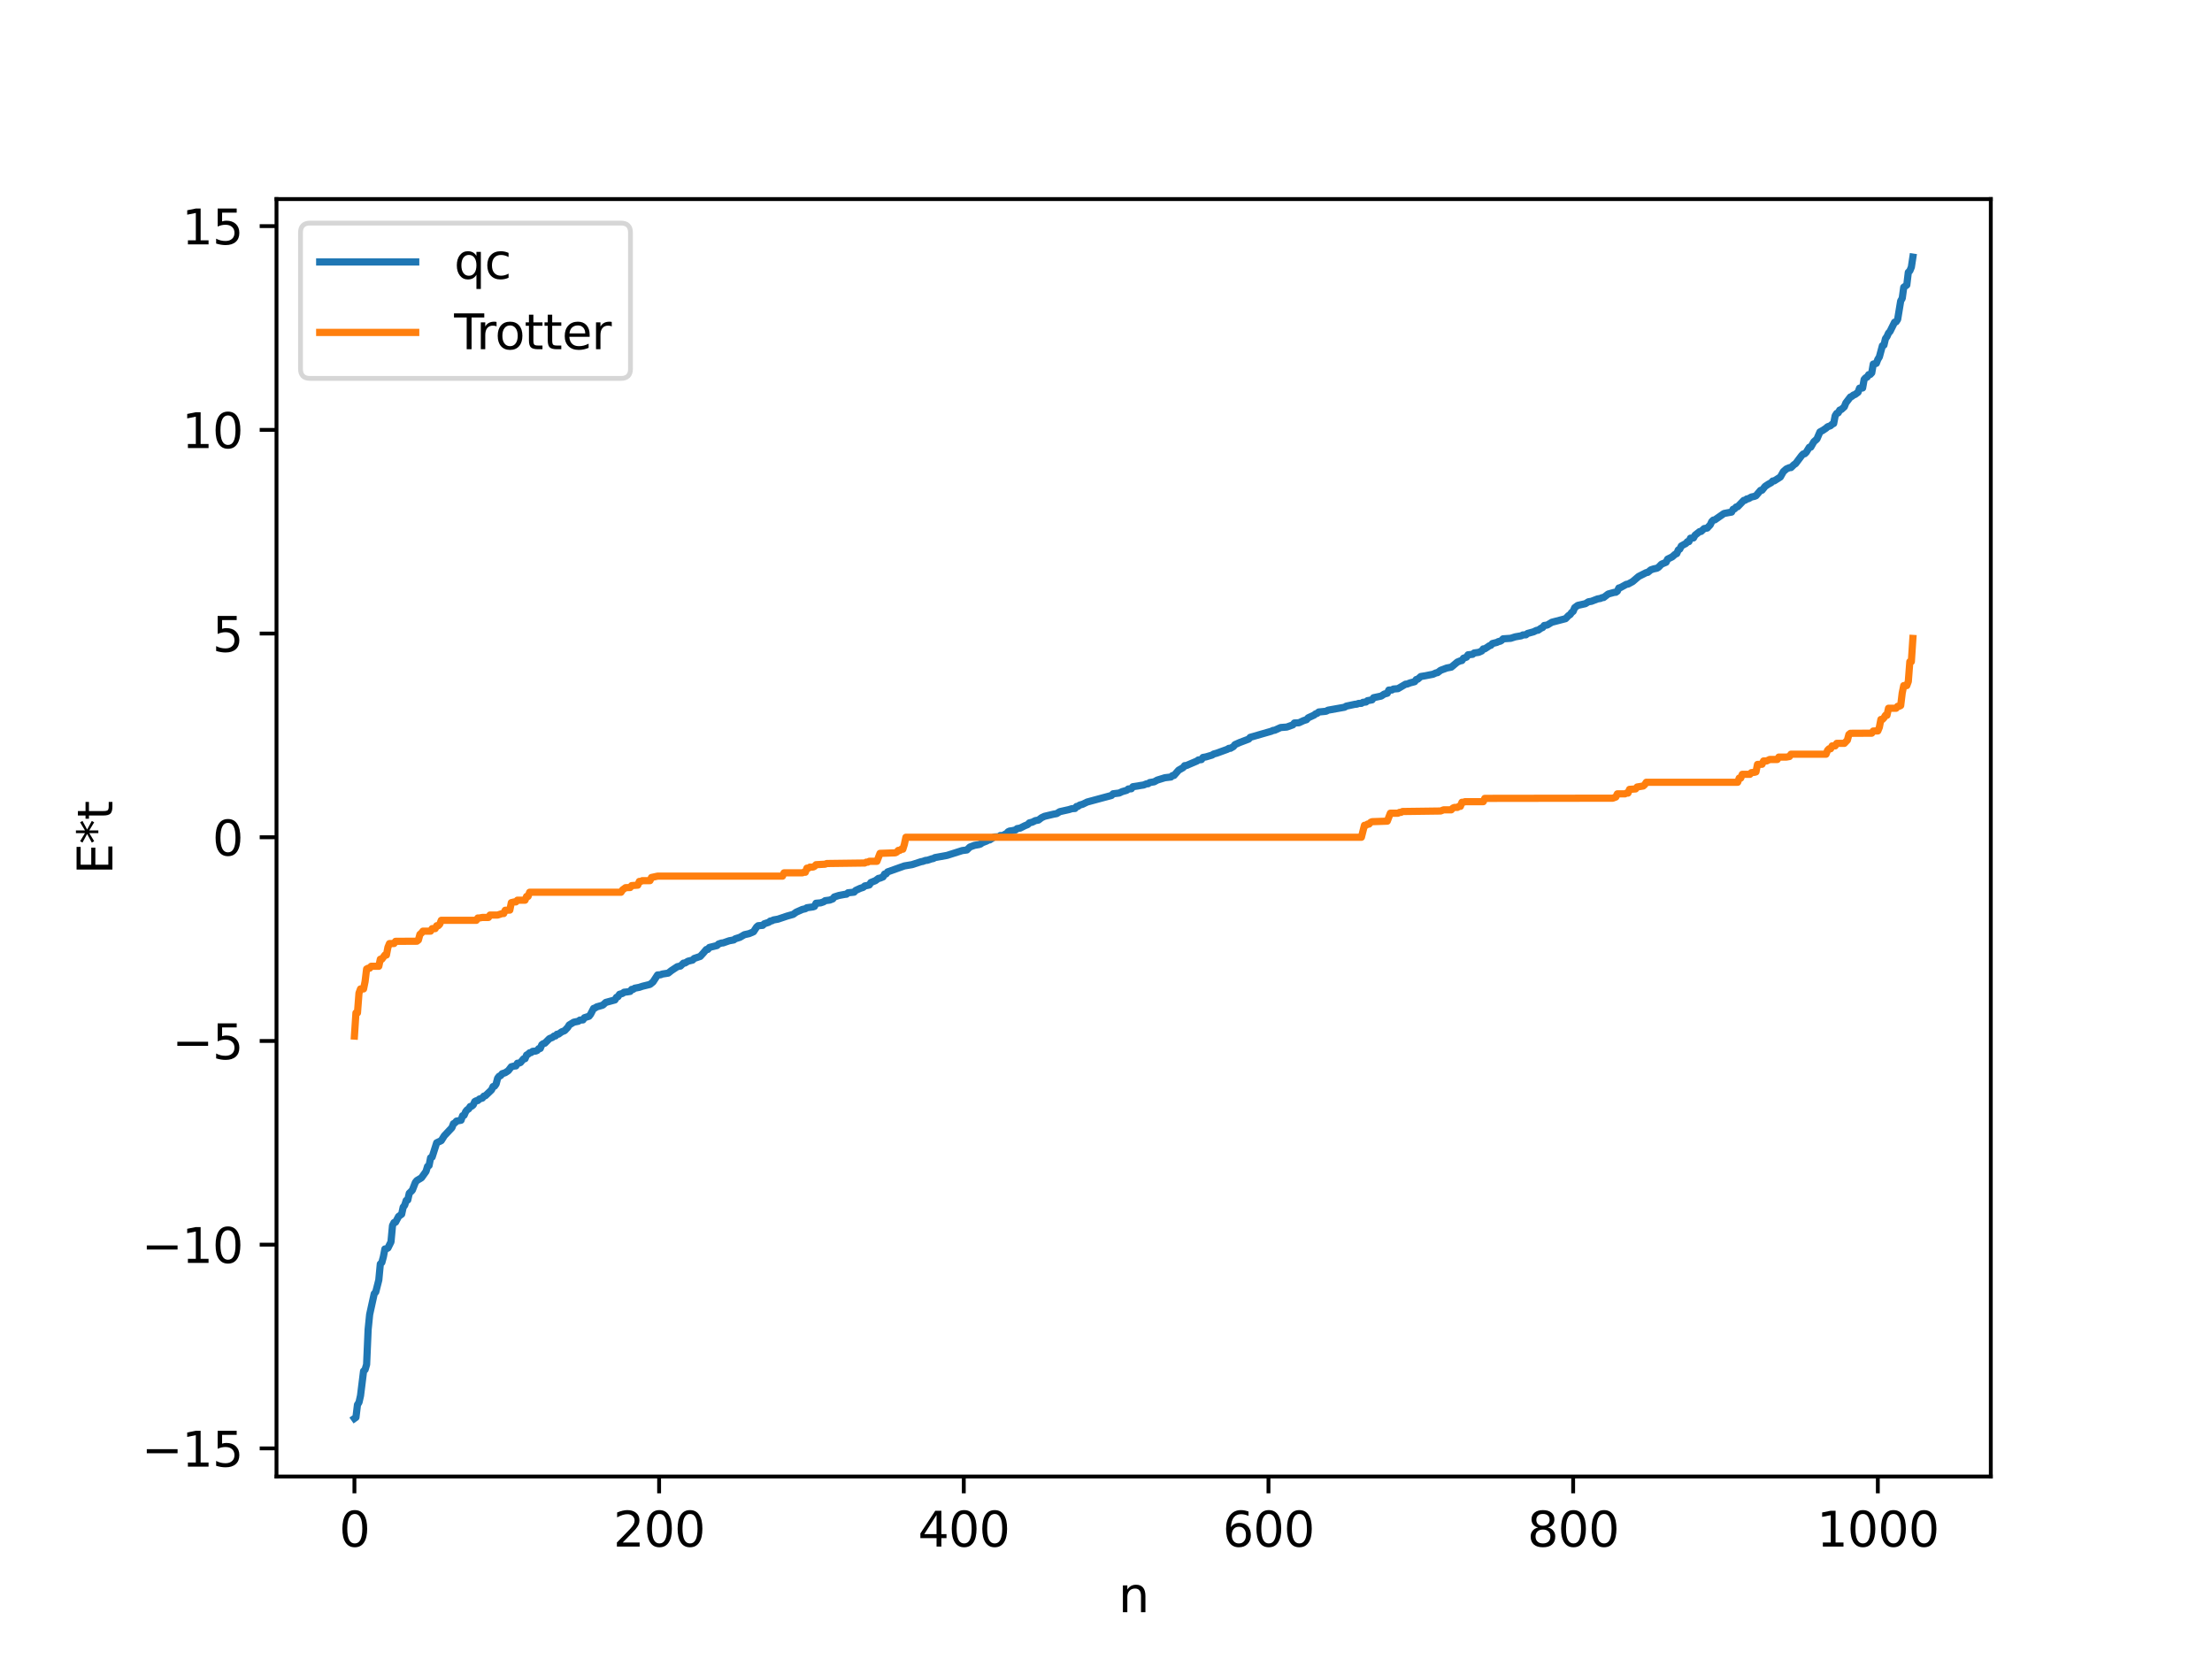 <?xml version="1.0" encoding="utf-8" standalone="no"?>
<!DOCTYPE svg PUBLIC "-//W3C//DTD SVG 1.1//EN"
  "http://www.w3.org/Graphics/SVG/1.1/DTD/svg11.dtd">
<svg xmlns:xlink="http://www.w3.org/1999/xlink" width="460.8pt" height="345.6pt" viewBox="0 0 460.8 345.6" xmlns="http://www.w3.org/2000/svg" version="1.1">
 <defs>
  <style type="text/css">*{stroke-linejoin: round; stroke-linecap: butt}</style>
 </defs>
 <g id="figure_1">
  <g id="patch_1">
   <path d="M 0 345.6 
L 460.8 345.6 
L 460.8 0 
L 0 0 
z
" style="fill: #ffffff"/>
  </g>
  <g id="axes_1">
   <g id="patch_2">
    <path d="M 57.6 307.584 
L 414.72 307.584 
L 414.72 41.472 
L 57.6 41.472 
z
" style="fill: #ffffff"/>
   </g>
   <g id="matplotlib.axis_1">
    <g id="xtick_1">
     <g id="line2d_1">
      <defs>
       <path id="m3bd89b756b" d="M 0 0 
L 0 3.5 
" style="stroke: #000000; stroke-width: 0.8"/>
      </defs>
      <g>
       <use xlink:href="#m3bd89b756b" x="73.833" y="307.584" style="stroke: #000000; stroke-width: 0.8"/>
      </g>
     </g>
     <g id="text_1">
      <!-- 0 -->
      <g transform="translate(70.651 322.182) scale(0.1 -0.1)">
       <defs>
        <path id="DejaVuSans-30" d="M 2034 4250 
Q 1547 4250 1301 3770 
Q 1056 3291 1056 2328 
Q 1056 1369 1301 889 
Q 1547 409 2034 409 
Q 2525 409 2770 889 
Q 3016 1369 3016 2328 
Q 3016 3291 2770 3770 
Q 2525 4250 2034 4250 
z
M 2034 4750 
Q 2819 4750 3233 4129 
Q 3647 3509 3647 2328 
Q 3647 1150 3233 529 
Q 2819 -91 2034 -91 
Q 1250 -91 836 529 
Q 422 1150 422 2328 
Q 422 3509 836 4129 
Q 1250 4750 2034 4750 
z
" transform="scale(0.016)"/>
       </defs>
       <use xlink:href="#DejaVuSans-30"/>
      </g>
     </g>
    </g>
    <g id="xtick_2">
     <g id="line2d_2">
      <g>
       <use xlink:href="#m3bd89b756b" x="137.304" y="307.584" style="stroke: #000000; stroke-width: 0.8"/>
      </g>
     </g>
     <g id="text_2">
      <!-- 200 -->
      <g transform="translate(127.76 322.182) scale(0.1 -0.1)">
       <defs>
        <path id="DejaVuSans-32" d="M 1228 531 
L 3431 531 
L 3431 0 
L 469 0 
L 469 531 
Q 828 903 1448 1529 
Q 2069 2156 2228 2338 
Q 2531 2678 2651 2914 
Q 2772 3150 2772 3378 
Q 2772 3750 2511 3984 
Q 2250 4219 1831 4219 
Q 1534 4219 1204 4116 
Q 875 4013 500 3803 
L 500 4441 
Q 881 4594 1212 4672 
Q 1544 4750 1819 4750 
Q 2544 4750 2975 4387 
Q 3406 4025 3406 3419 
Q 3406 3131 3298 2873 
Q 3191 2616 2906 2266 
Q 2828 2175 2409 1742 
Q 1991 1309 1228 531 
z
" transform="scale(0.016)"/>
       </defs>
       <use xlink:href="#DejaVuSans-32"/>
       <use xlink:href="#DejaVuSans-30" x="63.623"/>
       <use xlink:href="#DejaVuSans-30" x="127.246"/>
      </g>
     </g>
    </g>
    <g id="xtick_3">
     <g id="line2d_3">
      <g>
       <use xlink:href="#m3bd89b756b" x="200.775" y="307.584" style="stroke: #000000; stroke-width: 0.8"/>
      </g>
     </g>
     <g id="text_3">
      <!-- 400 -->
      <g transform="translate(191.231 322.182) scale(0.1 -0.1)">
       <defs>
        <path id="DejaVuSans-34" d="M 2419 4116 
L 825 1625 
L 2419 1625 
L 2419 4116 
z
M 2253 4666 
L 3047 4666 
L 3047 1625 
L 3713 1625 
L 3713 1100 
L 3047 1100 
L 3047 0 
L 2419 0 
L 2419 1100 
L 313 1100 
L 313 1709 
L 2253 4666 
z
" transform="scale(0.016)"/>
       </defs>
       <use xlink:href="#DejaVuSans-34"/>
       <use xlink:href="#DejaVuSans-30" x="63.623"/>
       <use xlink:href="#DejaVuSans-30" x="127.246"/>
      </g>
     </g>
    </g>
    <g id="xtick_4">
     <g id="line2d_4">
      <g>
       <use xlink:href="#m3bd89b756b" x="264.246" y="307.584" style="stroke: #000000; stroke-width: 0.8"/>
      </g>
     </g>
     <g id="text_4">
      <!-- 600 -->
      <g transform="translate(254.702 322.182) scale(0.1 -0.1)">
       <defs>
        <path id="DejaVuSans-36" d="M 2113 2584 
Q 1688 2584 1439 2293 
Q 1191 2003 1191 1497 
Q 1191 994 1439 701 
Q 1688 409 2113 409 
Q 2538 409 2786 701 
Q 3034 994 3034 1497 
Q 3034 2003 2786 2293 
Q 2538 2584 2113 2584 
z
M 3366 4563 
L 3366 3988 
Q 3128 4100 2886 4159 
Q 2644 4219 2406 4219 
Q 1781 4219 1451 3797 
Q 1122 3375 1075 2522 
Q 1259 2794 1537 2939 
Q 1816 3084 2150 3084 
Q 2853 3084 3261 2657 
Q 3669 2231 3669 1497 
Q 3669 778 3244 343 
Q 2819 -91 2113 -91 
Q 1303 -91 875 529 
Q 447 1150 447 2328 
Q 447 3434 972 4092 
Q 1497 4750 2381 4750 
Q 2619 4750 2861 4703 
Q 3103 4656 3366 4563 
z
" transform="scale(0.016)"/>
       </defs>
       <use xlink:href="#DejaVuSans-36"/>
       <use xlink:href="#DejaVuSans-30" x="63.623"/>
       <use xlink:href="#DejaVuSans-30" x="127.246"/>
      </g>
     </g>
    </g>
    <g id="xtick_5">
     <g id="line2d_5">
      <g>
       <use xlink:href="#m3bd89b756b" x="327.717" y="307.584" style="stroke: #000000; stroke-width: 0.8"/>
      </g>
     </g>
     <g id="text_5">
      <!-- 800 -->
      <g transform="translate(318.173 322.182) scale(0.1 -0.1)">
       <defs>
        <path id="DejaVuSans-38" d="M 2034 2216 
Q 1584 2216 1326 1975 
Q 1069 1734 1069 1313 
Q 1069 891 1326 650 
Q 1584 409 2034 409 
Q 2484 409 2743 651 
Q 3003 894 3003 1313 
Q 3003 1734 2745 1975 
Q 2488 2216 2034 2216 
z
M 1403 2484 
Q 997 2584 770 2862 
Q 544 3141 544 3541 
Q 544 4100 942 4425 
Q 1341 4750 2034 4750 
Q 2731 4750 3128 4425 
Q 3525 4100 3525 3541 
Q 3525 3141 3298 2862 
Q 3072 2584 2669 2484 
Q 3125 2378 3379 2068 
Q 3634 1759 3634 1313 
Q 3634 634 3220 271 
Q 2806 -91 2034 -91 
Q 1263 -91 848 271 
Q 434 634 434 1313 
Q 434 1759 690 2068 
Q 947 2378 1403 2484 
z
M 1172 3481 
Q 1172 3119 1398 2916 
Q 1625 2713 2034 2713 
Q 2441 2713 2670 2916 
Q 2900 3119 2900 3481 
Q 2900 3844 2670 4047 
Q 2441 4250 2034 4250 
Q 1625 4250 1398 4047 
Q 1172 3844 1172 3481 
z
" transform="scale(0.016)"/>
       </defs>
       <use xlink:href="#DejaVuSans-38"/>
       <use xlink:href="#DejaVuSans-30" x="63.623"/>
       <use xlink:href="#DejaVuSans-30" x="127.246"/>
      </g>
     </g>
    </g>
    <g id="xtick_6">
     <g id="line2d_6">
      <g>
       <use xlink:href="#m3bd89b756b" x="391.188" y="307.584" style="stroke: #000000; stroke-width: 0.8"/>
      </g>
     </g>
     <g id="text_6">
      <!-- 1000 -->
      <g transform="translate(378.463 322.182) scale(0.1 -0.1)">
       <defs>
        <path id="DejaVuSans-31" d="M 794 531 
L 1825 531 
L 1825 4091 
L 703 3866 
L 703 4441 
L 1819 4666 
L 2450 4666 
L 2450 531 
L 3481 531 
L 3481 0 
L 794 0 
L 794 531 
z
" transform="scale(0.016)"/>
       </defs>
       <use xlink:href="#DejaVuSans-31"/>
       <use xlink:href="#DejaVuSans-30" x="63.623"/>
       <use xlink:href="#DejaVuSans-30" x="127.246"/>
       <use xlink:href="#DejaVuSans-30" x="190.869"/>
      </g>
     </g>
    </g>
    <g id="text_7">
     <!-- n -->
     <g transform="translate(232.991 335.861) scale(0.1 -0.1)">
      <defs>
       <path id="DejaVuSans-6e" d="M 3513 2113 
L 3513 0 
L 2938 0 
L 2938 2094 
Q 2938 2591 2744 2837 
Q 2550 3084 2163 3084 
Q 1697 3084 1428 2787 
Q 1159 2491 1159 1978 
L 1159 0 
L 581 0 
L 581 3500 
L 1159 3500 
L 1159 2956 
Q 1366 3272 1645 3428 
Q 1925 3584 2291 3584 
Q 2894 3584 3203 3211 
Q 3513 2838 3513 2113 
z
" transform="scale(0.016)"/>
      </defs>
      <use xlink:href="#DejaVuSans-6e"/>
     </g>
    </g>
   </g>
   <g id="matplotlib.axis_2">
    <g id="ytick_1">
     <g id="line2d_7">
      <defs>
       <path id="ma1ffa09f09" d="M 0 0 
L -3.5 0 
" style="stroke: #000000; stroke-width: 0.8"/>
      </defs>
      <g>
       <use xlink:href="#ma1ffa09f09" x="57.6" y="301.724" style="stroke: #000000; stroke-width: 0.8"/>
      </g>
     </g>
     <g id="text_8">
      <!-- −15 -->
      <g transform="translate(29.495 305.523) scale(0.1 -0.1)">
       <defs>
        <path id="DejaVuSans-2212" d="M 678 2272 
L 4684 2272 
L 4684 1741 
L 678 1741 
L 678 2272 
z
" transform="scale(0.016)"/>
        <path id="DejaVuSans-35" d="M 691 4666 
L 3169 4666 
L 3169 4134 
L 1269 4134 
L 1269 2991 
Q 1406 3038 1543 3061 
Q 1681 3084 1819 3084 
Q 2600 3084 3056 2656 
Q 3513 2228 3513 1497 
Q 3513 744 3044 326 
Q 2575 -91 1722 -91 
Q 1428 -91 1123 -41 
Q 819 9 494 109 
L 494 744 
Q 775 591 1075 516 
Q 1375 441 1709 441 
Q 2250 441 2565 725 
Q 2881 1009 2881 1497 
Q 2881 1984 2565 2268 
Q 2250 2553 1709 2553 
Q 1456 2553 1204 2497 
Q 953 2441 691 2322 
L 691 4666 
z
" transform="scale(0.016)"/>
       </defs>
       <use xlink:href="#DejaVuSans-2212"/>
       <use xlink:href="#DejaVuSans-31" x="83.789"/>
       <use xlink:href="#DejaVuSans-35" x="147.412"/>
      </g>
     </g>
    </g>
    <g id="ytick_2">
     <g id="line2d_8">
      <g>
       <use xlink:href="#ma1ffa09f09" x="57.6" y="259.288" style="stroke: #000000; stroke-width: 0.8"/>
      </g>
     </g>
     <g id="text_9">
      <!-- −10 -->
      <g transform="translate(29.495 263.087) scale(0.1 -0.1)">
       <use xlink:href="#DejaVuSans-2212"/>
       <use xlink:href="#DejaVuSans-31" x="83.789"/>
       <use xlink:href="#DejaVuSans-30" x="147.412"/>
      </g>
     </g>
    </g>
    <g id="ytick_3">
     <g id="line2d_9">
      <g>
       <use xlink:href="#ma1ffa09f09" x="57.6" y="216.852" style="stroke: #000000; stroke-width: 0.8"/>
      </g>
     </g>
     <g id="text_10">
      <!-- −5 -->
      <g transform="translate(35.858 220.651) scale(0.1 -0.1)">
       <use xlink:href="#DejaVuSans-2212"/>
       <use xlink:href="#DejaVuSans-35" x="83.789"/>
      </g>
     </g>
    </g>
    <g id="ytick_4">
     <g id="line2d_10">
      <g>
       <use xlink:href="#ma1ffa09f09" x="57.6" y="174.416" style="stroke: #000000; stroke-width: 0.8"/>
      </g>
     </g>
     <g id="text_11">
      <!-- 0 -->
      <g transform="translate(44.237 178.216) scale(0.1 -0.1)">
       <use xlink:href="#DejaVuSans-30"/>
      </g>
     </g>
    </g>
    <g id="ytick_5">
     <g id="line2d_11">
      <g>
       <use xlink:href="#ma1ffa09f09" x="57.6" y="131.98" style="stroke: #000000; stroke-width: 0.8"/>
      </g>
     </g>
     <g id="text_12">
      <!-- 5 -->
      <g transform="translate(44.237 135.78) scale(0.1 -0.1)">
       <use xlink:href="#DejaVuSans-35"/>
      </g>
     </g>
    </g>
    <g id="ytick_6">
     <g id="line2d_12">
      <g>
       <use xlink:href="#ma1ffa09f09" x="57.6" y="89.545" style="stroke: #000000; stroke-width: 0.8"/>
      </g>
     </g>
     <g id="text_13">
      <!-- 10 -->
      <g transform="translate(37.875 93.344) scale(0.1 -0.1)">
       <use xlink:href="#DejaVuSans-31"/>
       <use xlink:href="#DejaVuSans-30" x="63.623"/>
      </g>
     </g>
    </g>
    <g id="ytick_7">
     <g id="line2d_13">
      <g>
       <use xlink:href="#ma1ffa09f09" x="57.6" y="47.109" style="stroke: #000000; stroke-width: 0.8"/>
      </g>
     </g>
     <g id="text_14">
      <!-- 15 -->
      <g transform="translate(37.875 50.908) scale(0.1 -0.1)">
       <use xlink:href="#DejaVuSans-31"/>
       <use xlink:href="#DejaVuSans-35" x="63.623"/>
      </g>
     </g>
    </g>
    <g id="text_15">
     <!-- E*t -->
     <g transform="translate(23.416 182.148) rotate(-90) scale(0.1 -0.1)">
      <defs>
       <path id="DejaVuSans-45" d="M 628 4666 
L 3578 4666 
L 3578 4134 
L 1259 4134 
L 1259 2753 
L 3481 2753 
L 3481 2222 
L 1259 2222 
L 1259 531 
L 3634 531 
L 3634 0 
L 628 0 
L 628 4666 
z
" transform="scale(0.016)"/>
       <path id="DejaVuSans-2a" d="M 3009 3897 
L 1888 3291 
L 3009 2681 
L 2828 2375 
L 1778 3009 
L 1778 1831 
L 1422 1831 
L 1422 3009 
L 372 2375 
L 191 2681 
L 1313 3291 
L 191 3897 
L 372 4206 
L 1422 3572 
L 1422 4750 
L 1778 4750 
L 1778 3572 
L 2828 4206 
L 3009 3897 
z
" transform="scale(0.016)"/>
       <path id="DejaVuSans-74" d="M 1172 4494 
L 1172 3500 
L 2356 3500 
L 2356 3053 
L 1172 3053 
L 1172 1153 
Q 1172 725 1289 603 
Q 1406 481 1766 481 
L 2356 481 
L 2356 0 
L 1766 0 
Q 1100 0 847 248 
Q 594 497 594 1153 
L 594 3053 
L 172 3053 
L 172 3500 
L 594 3500 
L 594 4494 
L 1172 4494 
z
" transform="scale(0.016)"/>
      </defs>
      <use xlink:href="#DejaVuSans-45"/>
      <use xlink:href="#DejaVuSans-2a" x="63.184"/>
      <use xlink:href="#DejaVuSans-74" x="113.184"/>
     </g>
    </g>
   </g>
   <g id="line2d_14">
    <path d="M 73.833 295.488 
L 74.15 295.265 
L 74.467 292.637 
L 74.785 292.137 
L 75.102 290.756 
L 75.737 285.628 
L 76.054 285.324 
L 76.372 284.247 
L 76.689 276.955 
L 77.006 273.83 
L 77.958 269.507 
L 78.276 269.145 
L 78.91 266.656 
L 79.228 263.309 
L 79.545 262.998 
L 79.862 261.827 
L 80.18 260.184 
L 80.497 260.147 
L 80.815 259.979 
L 81.449 258.702 
L 81.767 255.294 
L 82.084 254.679 
L 82.401 254.601 
L 83.036 253.406 
L 83.671 252.939 
L 83.988 251.477 
L 84.305 251.074 
L 84.623 250.072 
L 84.94 249.986 
L 85.258 248.579 
L 85.892 247.949 
L 86.527 246.321 
L 86.844 245.926 
L 87.796 245.357 
L 88.748 244.025 
L 89.066 242.988 
L 89.383 242.8 
L 89.7 241.186 
L 90.018 241.047 
L 90.97 238.062 
L 91.922 237.612 
L 92.557 236.602 
L 93.191 235.93 
L 94.143 234.913 
L 94.461 234.088 
L 94.778 233.914 
L 95.096 233.544 
L 96.048 233.364 
L 96.365 232.424 
L 96.682 232.336 
L 97 231.59 
L 97.317 231.195 
L 97.634 231.003 
L 97.952 230.504 
L 98.269 230.435 
L 98.586 230.167 
L 98.904 229.476 
L 99.221 229.299 
L 99.539 229.267 
L 99.856 228.949 
L 100.491 228.751 
L 100.808 228.334 
L 101.125 228.258 
L 102.395 227.042 
L 102.712 226.351 
L 103.029 226.267 
L 103.347 225.824 
L 103.664 224.611 
L 103.981 224.206 
L 104.299 224.061 
L 104.616 223.673 
L 105.251 223.463 
L 105.886 223.043 
L 106.52 222.224 
L 107.155 222.069 
L 107.472 222.049 
L 107.79 221.487 
L 108.107 221.47 
L 108.424 221.342 
L 109.059 220.582 
L 109.377 220.548 
L 109.694 219.787 
L 110.011 219.617 
L 110.329 219.315 
L 110.646 219.268 
L 110.963 219.017 
L 111.598 218.955 
L 111.915 218.822 
L 112.233 218.45 
L 112.55 218.409 
L 112.867 217.637 
L 113.185 217.405 
L 113.502 217.32 
L 114.454 216.363 
L 115.089 216.112 
L 115.406 215.831 
L 115.724 215.803 
L 116.041 215.447 
L 116.358 215.426 
L 116.993 214.959 
L 117.628 214.707 
L 118.262 214.035 
L 118.58 213.519 
L 119.532 212.938 
L 120.484 212.747 
L 120.801 212.498 
L 121.436 212.466 
L 121.753 212.007 
L 122.705 211.705 
L 123.023 211.303 
L 123.658 210.071 
L 123.975 209.976 
L 124.292 209.756 
L 125.244 209.486 
L 125.562 209.392 
L 126.196 208.823 
L 128.1 208.304 
L 128.418 207.76 
L 128.735 207.63 
L 129.053 207.132 
L 129.687 206.948 
L 130.005 206.698 
L 130.639 206.632 
L 131.274 206.529 
L 131.591 206.106 
L 131.909 206.096 
L 132.226 205.861 
L 133.178 205.68 
L 133.813 205.463 
L 135.4 205.071 
L 136.034 204.559 
L 136.986 203.099 
L 137.621 203.064 
L 137.939 202.917 
L 138.891 202.768 
L 139.208 202.716 
L 139.843 202.207 
L 141.112 201.37 
L 141.747 201.248 
L 142.381 200.633 
L 142.699 200.614 
L 143.334 200.233 
L 144.286 200.001 
L 144.603 199.665 
L 145.872 199.238 
L 146.507 198.543 
L 147.142 197.797 
L 147.459 197.777 
L 147.777 197.368 
L 149.363 196.975 
L 149.681 196.657 
L 150.315 196.446 
L 150.633 196.427 
L 151.902 195.982 
L 152.854 195.806 
L 153.172 195.565 
L 154.124 195.267 
L 155.076 194.713 
L 156.028 194.5 
L 156.662 194.244 
L 156.98 194.089 
L 157.615 193.117 
L 157.932 192.848 
L 158.884 192.766 
L 159.201 192.444 
L 160.153 192.13 
L 160.471 191.865 
L 160.788 191.836 
L 161.105 191.649 
L 162.058 191.48 
L 163.962 190.837 
L 165.231 190.479 
L 165.866 190.022 
L 167.135 189.454 
L 167.77 189.312 
L 168.087 189.098 
L 169.357 188.923 
L 169.674 188.815 
L 169.991 188.164 
L 170.943 188.082 
L 171.578 187.866 
L 171.896 187.628 
L 172.848 187.502 
L 173.482 187.259 
L 173.8 186.849 
L 174.752 186.544 
L 176.021 186.306 
L 176.339 186.276 
L 176.656 185.982 
L 177.608 185.889 
L 177.925 185.85 
L 178.243 185.498 
L 179.195 185.058 
L 179.829 184.854 
L 180.147 184.557 
L 180.781 184.432 
L 181.099 184.346 
L 181.416 183.839 
L 182.368 183.457 
L 183.003 182.983 
L 183.32 182.934 
L 183.955 182.674 
L 184.272 182.082 
L 184.59 182.053 
L 184.907 181.631 
L 188.398 180.388 
L 189.985 180.12 
L 191.889 179.503 
L 192.206 179.454 
L 192.841 179.229 
L 193.158 179.218 
L 194.11 178.902 
L 194.428 178.852 
L 194.745 178.654 
L 197.284 178.195 
L 200.458 177.189 
L 201.41 177.065 
L 202.044 176.448 
L 202.996 176.102 
L 203.948 175.933 
L 204.266 175.828 
L 204.583 175.571 
L 205.535 175.206 
L 205.853 174.993 
L 206.17 174.969 
L 207.122 174.36 
L 208.074 174.311 
L 208.391 174.058 
L 209.026 174.048 
L 209.343 173.782 
L 209.661 173.698 
L 209.978 173.29 
L 210.296 173.128 
L 210.93 173.035 
L 211.565 172.884 
L 211.882 172.617 
L 212.517 172.509 
L 213.469 172.027 
L 214.104 171.766 
L 214.421 171.423 
L 215.056 171.266 
L 215.691 170.948 
L 216.325 170.838 
L 216.96 170.353 
L 217.595 170.052 
L 219.499 169.601 
L 220.134 169.489 
L 220.768 169.085 
L 222.672 168.657 
L 223.307 168.459 
L 223.942 168.419 
L 224.259 168.007 
L 224.577 167.982 
L 224.894 167.72 
L 225.529 167.54 
L 226.481 167.077 
L 231.558 165.703 
L 231.876 165.362 
L 233.145 165.205 
L 233.78 164.907 
L 234.732 164.633 
L 235.049 164.359 
L 235.684 164.311 
L 236.001 163.885 
L 236.953 163.744 
L 237.588 163.627 
L 238.223 163.533 
L 238.858 163.279 
L 239.175 163.269 
L 239.492 163.023 
L 240.444 162.862 
L 241.079 162.506 
L 242.666 162.017 
L 243.935 161.864 
L 244.253 161.565 
L 244.57 161.542 
L 245.522 160.449 
L 246.474 159.901 
L 246.791 159.492 
L 247.109 159.487 
L 249.33 158.542 
L 249.648 158.31 
L 250.282 158.238 
L 250.6 157.787 
L 251.234 157.674 
L 252.504 157.296 
L 252.821 157.076 
L 253.456 156.904 
L 255.677 156.095 
L 255.995 155.892 
L 256.312 155.89 
L 256.947 155.529 
L 257.264 155.12 
L 258.216 154.692 
L 260.12 153.971 
L 260.438 153.6 
L 264.881 152.32 
L 265.198 152.152 
L 265.515 152.134 
L 266.785 151.558 
L 268.054 151.46 
L 269.324 151.005 
L 269.641 150.612 
L 270.593 150.567 
L 271.545 150.121 
L 272.18 149.922 
L 272.497 149.546 
L 273.767 148.955 
L 274.084 148.69 
L 274.401 148.603 
L 274.719 148.322 
L 275.988 148.197 
L 276.305 148.147 
L 276.623 147.949 
L 280.114 147.325 
L 280.431 147.107 
L 282.335 146.702 
L 282.653 146.698 
L 282.97 146.543 
L 283.605 146.521 
L 283.922 146.31 
L 284.557 146.24 
L 284.874 145.964 
L 285.826 145.793 
L 286.143 145.343 
L 287.73 145.005 
L 288.365 144.586 
L 289 144.413 
L 289.317 143.753 
L 289.952 143.742 
L 290.269 143.539 
L 291.221 143.46 
L 292.808 142.524 
L 293.125 142.5 
L 293.76 142.251 
L 294.395 142.091 
L 294.712 142.002 
L 295.029 141.558 
L 295.347 141.486 
L 295.981 140.928 
L 296.616 140.825 
L 298.52 140.46 
L 299.155 140.174 
L 299.472 140.123 
L 300.107 139.638 
L 301.377 139.161 
L 302.329 138.979 
L 303.598 137.92 
L 304.233 137.66 
L 304.55 137.599 
L 304.867 137.12 
L 305.502 136.898 
L 305.82 136.406 
L 306.772 136.309 
L 307.089 136.029 
L 308.041 135.892 
L 308.676 135.606 
L 308.993 135.174 
L 309.31 135.164 
L 309.945 134.754 
L 310.262 134.52 
L 310.58 134.429 
L 310.897 134.059 
L 311.849 133.819 
L 312.167 133.638 
L 312.484 133.594 
L 312.801 133.413 
L 313.119 133.078 
L 314.705 132.97 
L 315.658 132.665 
L 316.61 132.501 
L 316.927 132.445 
L 317.244 132.266 
L 317.879 132.244 
L 318.196 131.967 
L 319.466 131.617 
L 320.1 131.31 
L 320.418 131.284 
L 321.053 130.848 
L 321.37 130.72 
L 321.687 130.299 
L 322.322 130.21 
L 323.274 129.629 
L 326.13 128.882 
L 326.765 128.231 
L 327.082 128.039 
L 327.4 127.593 
L 327.717 127.352 
L 328.034 126.594 
L 328.669 126.117 
L 330.256 125.761 
L 330.891 125.365 
L 331.525 125.263 
L 332.795 124.77 
L 333.429 124.66 
L 333.747 124.494 
L 334.064 124.475 
L 335.016 123.746 
L 336.286 123.396 
L 336.603 123.378 
L 336.92 123.157 
L 337.238 122.492 
L 337.555 122.412 
L 338.824 121.715 
L 339.142 121.682 
L 340.094 121.166 
L 341.363 120.085 
L 342.95 119.283 
L 343.267 119.233 
L 343.902 118.705 
L 344.537 118.5 
L 345.172 118.37 
L 345.489 118.177 
L 346.124 117.528 
L 347.076 117.129 
L 347.393 116.478 
L 348.345 116.008 
L 348.98 115.447 
L 349.297 115.325 
L 349.615 114.574 
L 349.932 114.386 
L 350.249 113.742 
L 350.884 113.383 
L 351.201 113.228 
L 351.519 112.845 
L 351.836 112.829 
L 352.153 112.116 
L 352.788 112.061 
L 353.105 111.49 
L 354.058 110.743 
L 354.375 110.706 
L 355.01 110.109 
L 355.644 110.004 
L 356.279 109.328 
L 356.596 108.646 
L 356.914 108.345 
L 357.231 108.297 
L 359.135 106.969 
L 360.087 106.788 
L 360.722 106.679 
L 361.039 106.084 
L 361.357 105.994 
L 361.674 105.614 
L 361.991 105.558 
L 363.261 104.241 
L 363.578 104.19 
L 363.896 103.936 
L 364.213 103.899 
L 364.848 103.536 
L 365.482 103.4 
L 365.8 103.269 
L 366.752 102.15 
L 367.069 102.115 
L 367.704 101.324 
L 368.339 100.893 
L 368.973 100.549 
L 369.291 100.204 
L 369.608 100.175 
L 370.877 99.37 
L 371.512 98.244 
L 372.147 97.683 
L 372.781 97.416 
L 373.099 97.401 
L 373.734 96.789 
L 374.051 96.59 
L 375.32 94.903 
L 375.638 94.577 
L 375.955 94.525 
L 376.272 94.219 
L 376.907 93.18 
L 377.224 93.144 
L 377.859 92.025 
L 378.494 91.461 
L 379.129 89.978 
L 379.763 89.631 
L 380.398 89.204 
L 380.715 88.907 
L 381.35 88.682 
L 381.667 88.37 
L 381.985 88.23 
L 382.302 86.606 
L 382.62 86.111 
L 382.937 85.998 
L 383.254 85.424 
L 383.572 85.319 
L 384.206 84.743 
L 384.524 83.938 
L 385.476 82.694 
L 385.793 82.573 
L 386.11 82.285 
L 386.428 82.188 
L 387.062 81.721 
L 387.38 80.857 
L 388.015 80.824 
L 388.332 79.049 
L 388.649 78.694 
L 388.967 78.543 
L 389.284 78.045 
L 389.601 78.006 
L 389.919 77.668 
L 390.236 75.843 
L 390.871 75.697 
L 391.188 74.87 
L 391.505 74.355 
L 392.14 72.019 
L 392.458 71.896 
L 392.775 70.55 
L 393.092 70.111 
L 393.41 69.396 
L 393.727 69.044 
L 394.679 67.121 
L 394.996 67.031 
L 395.314 66.544 
L 395.948 62.69 
L 396.266 62.16 
L 396.583 59.838 
L 397.218 59.381 
L 397.535 56.727 
L 397.853 56.42 
L 398.17 55.651 
L 398.487 53.568 
L 398.487 53.568 
" clip-path="url(#p73f7327755)" style="fill: none; stroke: #1f77b4; stroke-width: 1.5; stroke-linecap: square"/>
   </g>
   <g id="line2d_15">
    <path d="M 73.833 215.834 
L 74.15 211.001 
L 74.467 211.001 
L 74.785 206.87 
L 75.102 206.012 
L 75.737 206.012 
L 76.054 204.466 
L 76.372 201.856 
L 76.689 201.696 
L 77.006 201.696 
L 77.324 201.293 
L 78.91 201.293 
L 79.228 199.82 
L 79.545 199.82 
L 80.18 198.958 
L 80.497 198.958 
L 80.815 197.33 
L 81.132 196.564 
L 82.084 196.551 
L 82.401 196.098 
L 86.844 196.072 
L 87.162 195.823 
L 87.479 194.644 
L 87.796 194.383 
L 88.114 193.975 
L 89.7 193.975 
L 90.018 193.453 
L 90.653 193.453 
L 90.97 192.847 
L 91.287 192.847 
L 91.605 192.531 
L 91.922 191.719 
L 99.221 191.719 
L 99.539 191.235 
L 99.856 191.235 
L 100.491 191.121 
L 101.76 191.121 
L 102.077 190.619 
L 103.664 190.619 
L 104.616 190.31 
L 104.934 190.31 
L 105.251 189.623 
L 106.203 189.588 
L 106.52 188.035 
L 107.155 187.882 
L 107.472 187.882 
L 107.79 187.525 
L 109.377 187.525 
L 109.694 186.74 
L 110.011 186.74 
L 110.329 185.873 
L 129.37 185.873 
L 129.687 185.381 
L 130.322 184.918 
L 131.274 184.888 
L 131.591 184.485 
L 132.861 184.393 
L 133.178 183.618 
L 133.496 183.618 
L 133.813 183.455 
L 135.4 183.455 
L 135.717 182.794 
L 136.986 182.518 
L 163.01 182.518 
L 163.327 181.831 
L 167.135 181.831 
L 167.453 181.706 
L 167.77 181.706 
L 168.087 180.856 
L 168.405 180.856 
L 168.722 180.63 
L 169.357 180.63 
L 169.674 180.483 
L 169.991 180.133 
L 171.896 180.027 
L 172.213 179.886 
L 180.147 179.781 
L 180.464 179.6 
L 180.781 179.6 
L 181.099 179.423 
L 182.686 179.423 
L 183.32 177.772 
L 186.494 177.661 
L 186.811 177.516 
L 187.129 177.153 
L 187.446 177.153 
L 187.763 176.907 
L 188.081 176.907 
L 188.398 175.881 
L 188.715 174.416 
L 283.605 174.416 
L 284.239 171.925 
L 284.557 171.925 
L 284.874 171.679 
L 285.191 171.679 
L 285.509 171.316 
L 285.826 171.171 
L 289 171.061 
L 289.634 169.409 
L 291.221 169.409 
L 291.539 169.232 
L 291.856 169.232 
L 292.173 169.052 
L 300.107 168.947 
L 300.742 168.7 
L 302.329 168.7 
L 302.646 168.349 
L 302.963 168.203 
L 303.598 168.203 
L 303.915 167.976 
L 304.233 167.976 
L 304.55 167.127 
L 304.867 167.127 
L 305.185 167.001 
L 308.993 167.001 
L 309.31 166.315 
L 335.968 166.277 
L 336.603 166.039 
L 336.92 165.377 
L 338.507 165.377 
L 338.824 165.215 
L 339.142 165.215 
L 339.459 164.439 
L 340.729 164.347 
L 341.046 163.944 
L 342.315 163.736 
L 342.633 163.452 
L 342.95 162.959 
L 361.991 162.959 
L 362.309 162.093 
L 362.626 162.093 
L 362.943 161.308 
L 364.53 161.308 
L 364.848 160.951 
L 365.482 160.889 
L 365.8 160.797 
L 366.117 159.245 
L 367.069 159.21 
L 367.386 158.522 
L 368.021 158.522 
L 368.656 158.214 
L 370.243 158.214 
L 370.56 157.712 
L 372.147 157.712 
L 372.781 157.597 
L 373.099 157.114 
L 380.398 157.114 
L 380.715 156.301 
L 381.033 155.986 
L 381.35 155.986 
L 381.667 155.38 
L 382.302 155.38 
L 382.62 154.858 
L 384.206 154.858 
L 384.841 154.189 
L 385.158 153.009 
L 385.476 152.761 
L 389.919 152.735 
L 390.236 152.282 
L 391.188 152.268 
L 391.505 151.502 
L 391.823 149.874 
L 392.14 149.874 
L 392.458 149.545 
L 392.775 149.012 
L 393.092 149.012 
L 393.41 147.54 
L 394.996 147.54 
L 395.314 147.136 
L 395.631 147.136 
L 395.948 146.976 
L 396.266 144.367 
L 396.583 142.821 
L 397.218 142.821 
L 397.535 141.963 
L 397.853 137.832 
L 398.17 137.832 
L 398.487 132.999 
L 398.487 132.999 
" clip-path="url(#p73f7327755)" style="fill: none; stroke: #ff7f0e; stroke-width: 1.5; stroke-linecap: square"/>
   </g>
   <g id="patch_3">
    <path d="M 57.6 307.584 
L 57.6 41.472 
" style="fill: none; stroke: #000000; stroke-width: 0.8; stroke-linejoin: miter; stroke-linecap: square"/>
   </g>
   <g id="patch_4">
    <path d="M 414.72 307.584 
L 414.72 41.472 
" style="fill: none; stroke: #000000; stroke-width: 0.8; stroke-linejoin: miter; stroke-linecap: square"/>
   </g>
   <g id="patch_5">
    <path d="M 57.6 307.584 
L 414.72 307.584 
" style="fill: none; stroke: #000000; stroke-width: 0.8; stroke-linejoin: miter; stroke-linecap: square"/>
   </g>
   <g id="patch_6">
    <path d="M 57.6 41.472 
L 414.72 41.472 
" style="fill: none; stroke: #000000; stroke-width: 0.8; stroke-linejoin: miter; stroke-linecap: square"/>
   </g>
   <g id="legend_1">
    <g id="patch_7">
     <path d="M 64.6 78.828 
L 129.342 78.828 
Q 131.342 78.828 131.342 76.828 
L 131.342 48.472 
Q 131.342 46.472 129.342 46.472 
L 64.6 46.472 
Q 62.6 46.472 62.6 48.472 
L 62.6 76.828 
Q 62.6 78.828 64.6 78.828 
z
" style="fill: #ffffff; opacity: 0.8; stroke: #cccccc; stroke-linejoin: miter"/>
    </g>
    <g id="line2d_16">
     <path d="M 66.6 54.57 
L 76.6 54.57 
L 86.6 54.57 
" style="fill: none; stroke: #1f77b4; stroke-width: 1.5; stroke-linecap: square"/>
    </g>
    <g id="text_16">
     <!-- qc -->
     <g transform="translate(94.6 58.07) scale(0.1 -0.1)">
      <defs>
       <path id="DejaVuSans-71" d="M 947 1747 
Q 947 1113 1208 752 
Q 1469 391 1925 391 
Q 2381 391 2643 752 
Q 2906 1113 2906 1747 
Q 2906 2381 2643 2742 
Q 2381 3103 1925 3103 
Q 1469 3103 1208 2742 
Q 947 2381 947 1747 
z
M 2906 525 
Q 2725 213 2448 61 
Q 2172 -91 1784 -91 
Q 1150 -91 751 415 
Q 353 922 353 1747 
Q 353 2572 751 3078 
Q 1150 3584 1784 3584 
Q 2172 3584 2448 3432 
Q 2725 3281 2906 2969 
L 2906 3500 
L 3481 3500 
L 3481 -1331 
L 2906 -1331 
L 2906 525 
z
" transform="scale(0.016)"/>
       <path id="DejaVuSans-63" d="M 3122 3366 
L 3122 2828 
Q 2878 2963 2633 3030 
Q 2388 3097 2138 3097 
Q 1578 3097 1268 2742 
Q 959 2388 959 1747 
Q 959 1106 1268 751 
Q 1578 397 2138 397 
Q 2388 397 2633 464 
Q 2878 531 3122 666 
L 3122 134 
Q 2881 22 2623 -34 
Q 2366 -91 2075 -91 
Q 1284 -91 818 406 
Q 353 903 353 1747 
Q 353 2603 823 3093 
Q 1294 3584 2113 3584 
Q 2378 3584 2631 3529 
Q 2884 3475 3122 3366 
z
" transform="scale(0.016)"/>
      </defs>
      <use xlink:href="#DejaVuSans-71"/>
      <use xlink:href="#DejaVuSans-63" x="63.477"/>
     </g>
    </g>
    <g id="line2d_17">
     <path d="M 66.6 69.249 
L 76.6 69.249 
L 86.6 69.249 
" style="fill: none; stroke: #ff7f0e; stroke-width: 1.5; stroke-linecap: square"/>
    </g>
    <g id="text_17">
     <!-- Trotter -->
     <g transform="translate(94.6 72.749) scale(0.1 -0.1)">
      <defs>
       <path id="DejaVuSans-54" d="M -19 4666 
L 3928 4666 
L 3928 4134 
L 2272 4134 
L 2272 0 
L 1638 0 
L 1638 4134 
L -19 4134 
L -19 4666 
z
" transform="scale(0.016)"/>
       <path id="DejaVuSans-72" d="M 2631 2963 
Q 2534 3019 2420 3045 
Q 2306 3072 2169 3072 
Q 1681 3072 1420 2755 
Q 1159 2438 1159 1844 
L 1159 0 
L 581 0 
L 581 3500 
L 1159 3500 
L 1159 2956 
Q 1341 3275 1631 3429 
Q 1922 3584 2338 3584 
Q 2397 3584 2469 3576 
Q 2541 3569 2628 3553 
L 2631 2963 
z
" transform="scale(0.016)"/>
       <path id="DejaVuSans-6f" d="M 1959 3097 
Q 1497 3097 1228 2736 
Q 959 2375 959 1747 
Q 959 1119 1226 758 
Q 1494 397 1959 397 
Q 2419 397 2687 759 
Q 2956 1122 2956 1747 
Q 2956 2369 2687 2733 
Q 2419 3097 1959 3097 
z
M 1959 3584 
Q 2709 3584 3137 3096 
Q 3566 2609 3566 1747 
Q 3566 888 3137 398 
Q 2709 -91 1959 -91 
Q 1206 -91 779 398 
Q 353 888 353 1747 
Q 353 2609 779 3096 
Q 1206 3584 1959 3584 
z
" transform="scale(0.016)"/>
       <path id="DejaVuSans-65" d="M 3597 1894 
L 3597 1613 
L 953 1613 
Q 991 1019 1311 708 
Q 1631 397 2203 397 
Q 2534 397 2845 478 
Q 3156 559 3463 722 
L 3463 178 
Q 3153 47 2828 -22 
Q 2503 -91 2169 -91 
Q 1331 -91 842 396 
Q 353 884 353 1716 
Q 353 2575 817 3079 
Q 1281 3584 2069 3584 
Q 2775 3584 3186 3129 
Q 3597 2675 3597 1894 
z
M 3022 2063 
Q 3016 2534 2758 2815 
Q 2500 3097 2075 3097 
Q 1594 3097 1305 2825 
Q 1016 2553 972 2059 
L 3022 2063 
z
" transform="scale(0.016)"/>
      </defs>
      <use xlink:href="#DejaVuSans-54"/>
      <use xlink:href="#DejaVuSans-72" x="46.334"/>
      <use xlink:href="#DejaVuSans-6f" x="85.197"/>
      <use xlink:href="#DejaVuSans-74" x="146.379"/>
      <use xlink:href="#DejaVuSans-74" x="185.588"/>
      <use xlink:href="#DejaVuSans-65" x="224.797"/>
      <use xlink:href="#DejaVuSans-72" x="286.32"/>
     </g>
    </g>
   </g>
  </g>
 </g>
 <defs>
  <clipPath id="p73f7327755">
   <rect x="57.6" y="41.472" width="357.12" height="266.112"/>
  </clipPath>
 </defs>
</svg>
